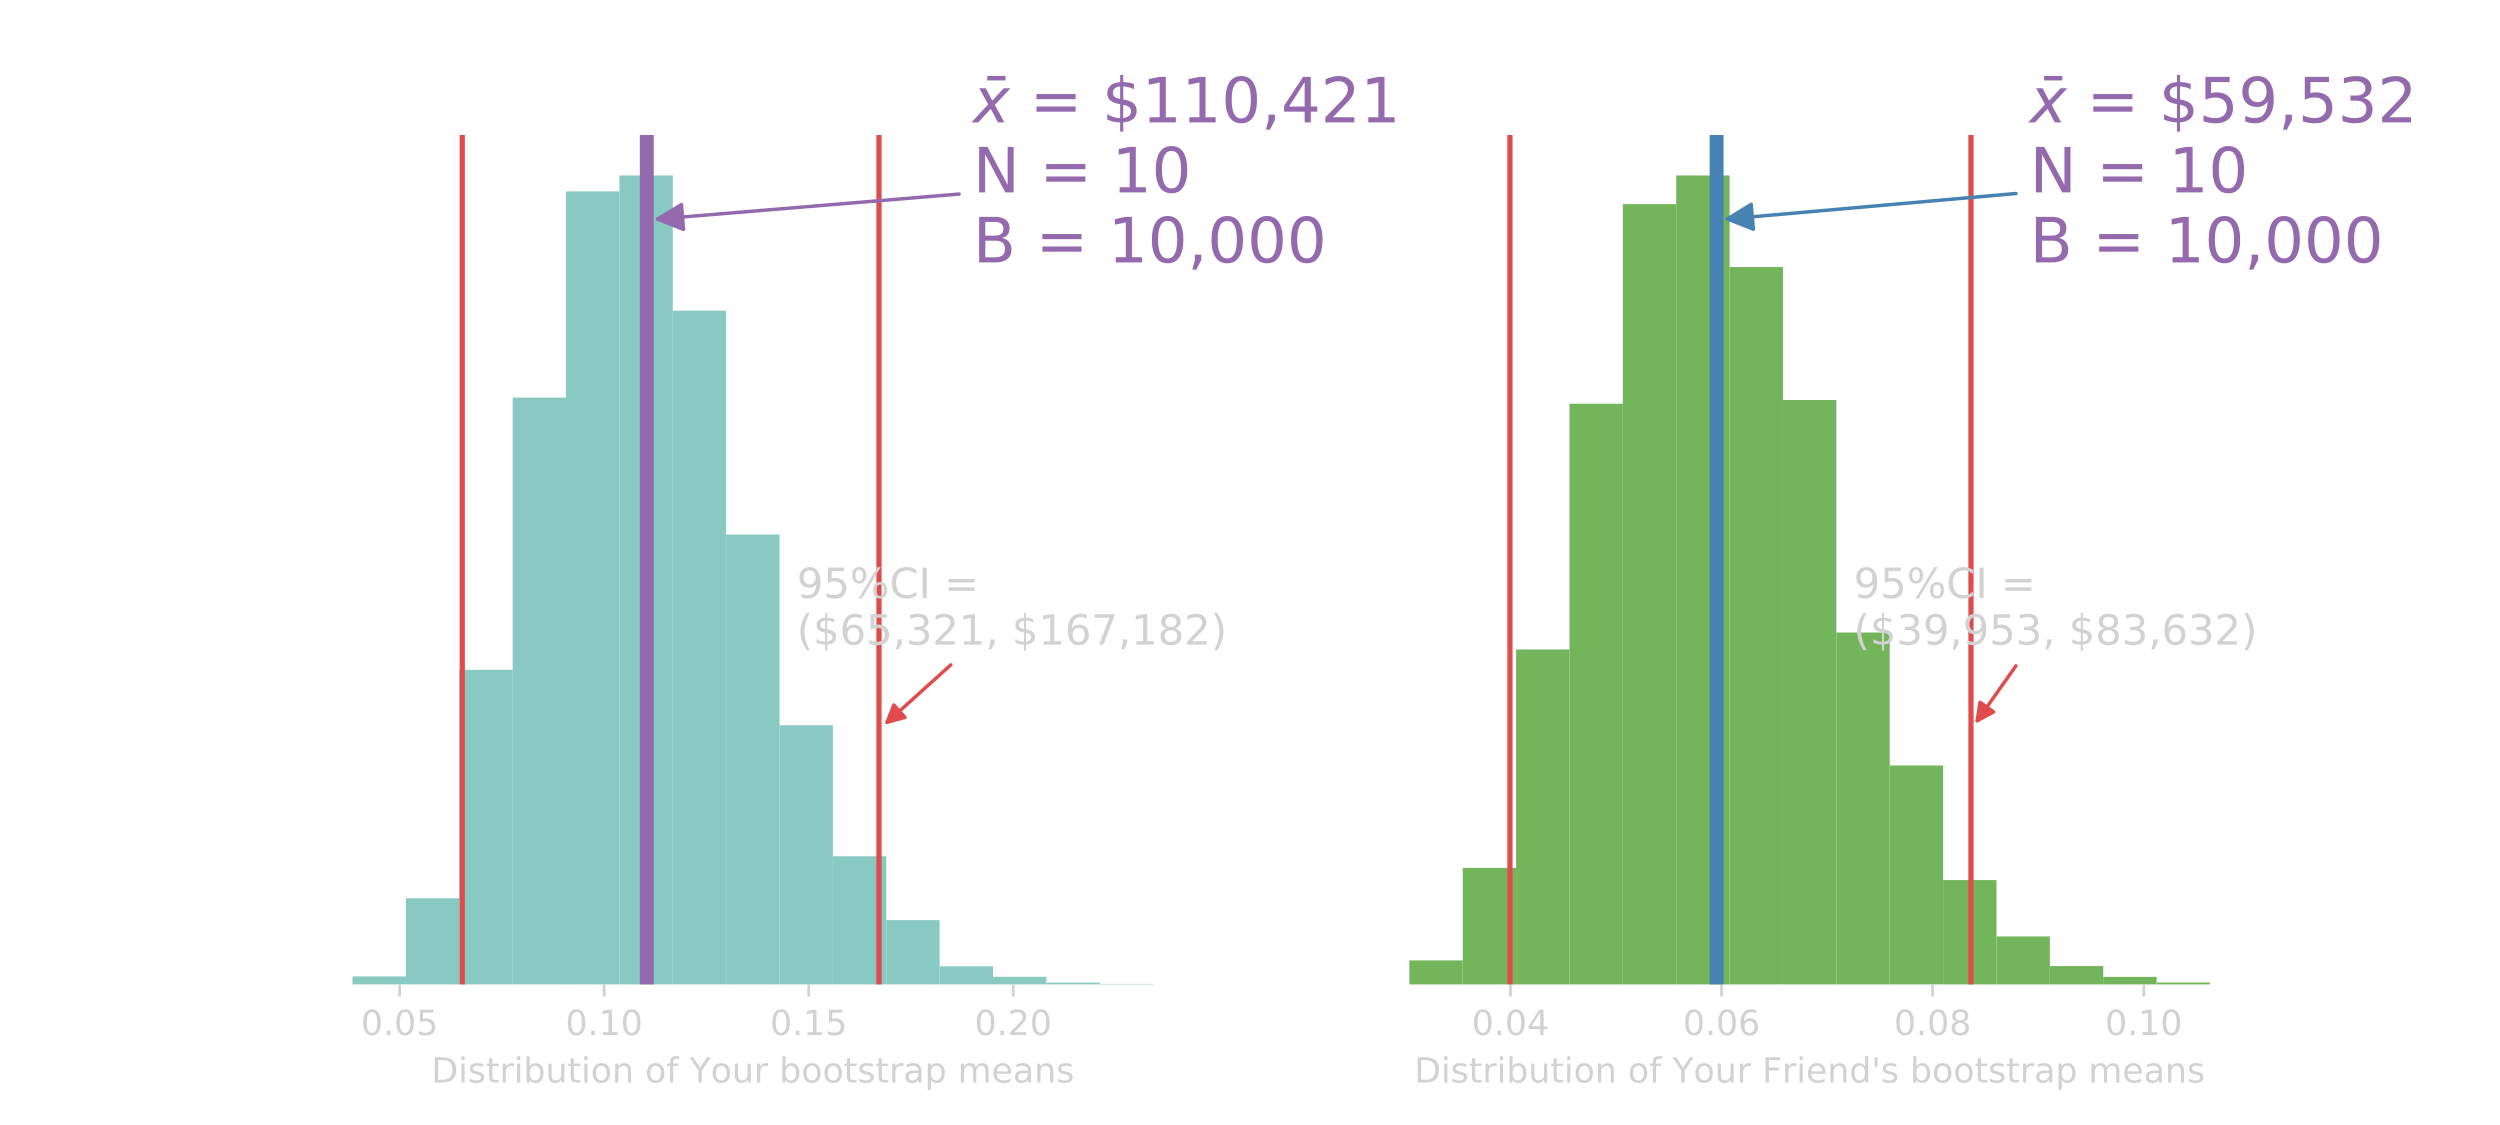 <?xml version="1.0" encoding="utf-8" standalone="no"?>
<!DOCTYPE svg PUBLIC "-//W3C//DTD SVG 1.1//EN"
  "http://www.w3.org/Graphics/SVG/1.1/DTD/svg11.dtd">
<!-- Created with matplotlib (http://matplotlib.org/) -->
<svg height="324pt" version="1.1" viewBox="0 0 720 324" width="720pt" xmlns="http://www.w3.org/2000/svg" xmlns:xlink="http://www.w3.org/1999/xlink">
 <defs>
  <style type="text/css">
*{stroke-linecap:butt;stroke-linejoin:round;}
  </style>
 </defs>
 <g id="figure_1">
  <g id="patch_1">
   <path d="M 0 324 
L 720 324 
L 720 0 
L 0 0 
z
" style="fill:none;"/>
  </g>
  <g id="axes_1">
   <g id="patch_2">
    <path d="M 90 283.5 
L 343.636 283.5 
L 343.636 38.88 
L 90 38.88 
z
" style="fill:none;opacity:0;"/>
   </g>
   <g id="patch_3">
    <path clip-path="url(#pedb0b6395a)" d="M 101.529 283.5 
L 116.901 283.5 
L 116.901 281.202 
L 101.529 281.202 
z
" style="fill:#88c9c1;"/>
   </g>
   <g id="patch_4">
    <path clip-path="url(#pedb0b6395a)" d="M 116.901 283.5 
L 132.273 283.5 
L 132.273 258.703 
L 116.901 258.703 
z
" style="fill:#88c9c1;"/>
   </g>
   <g id="patch_5">
    <path clip-path="url(#pedb0b6395a)" d="M 132.273 283.5 
L 147.645 283.5 
L 147.645 192.9 
L 132.273 192.9 
z
" style="fill:#88c9c1;"/>
   </g>
   <g id="patch_6">
    <path clip-path="url(#pedb0b6395a)" d="M 147.645 283.5 
L 163.017 283.5 
L 163.017 114.517 
L 147.645 114.517 
z
" style="fill:#88c9c1;"/>
   </g>
   <g id="patch_7">
    <path clip-path="url(#pedb0b6395a)" d="M 163.017 283.5 
L 178.388 283.5 
L 178.388 55.125 
L 163.017 55.125 
z
" style="fill:#88c9c1;"/>
   </g>
   <g id="patch_8">
    <path clip-path="url(#pedb0b6395a)" d="M 178.388 283.5 
L 193.76 283.5 
L 193.76 50.529 
L 178.388 50.529 
z
" style="fill:#88c9c1;"/>
   </g>
   <g id="patch_9">
    <path clip-path="url(#pedb0b6395a)" d="M 193.76 283.5 
L 209.132 283.5 
L 209.132 89.478 
L 193.76 89.478 
z
" style="fill:#88c9c1;"/>
   </g>
   <g id="patch_10">
    <path clip-path="url(#pedb0b6395a)" d="M 209.132 283.5 
L 224.504 283.5 
L 224.504 153.95 
L 209.132 153.95 
z
" style="fill:#88c9c1;"/>
   </g>
   <g id="patch_11">
    <path clip-path="url(#pedb0b6395a)" d="M 224.504 283.5 
L 239.876 283.5 
L 239.876 208.867 
L 224.504 208.867 
z
" style="fill:#88c9c1;"/>
   </g>
   <g id="patch_12">
    <path clip-path="url(#pedb0b6395a)" d="M 239.876 283.5 
L 255.248 283.5 
L 255.248 246.607 
L 239.876 246.607 
z
" style="fill:#88c9c1;"/>
   </g>
   <g id="patch_13">
    <path clip-path="url(#pedb0b6395a)" d="M 255.248 283.5 
L 270.62 283.5 
L 270.62 264.993 
L 255.248 264.993 
z
" style="fill:#88c9c1;"/>
   </g>
   <g id="patch_14">
    <path clip-path="url(#pedb0b6395a)" d="M 270.62 283.5 
L 285.992 283.5 
L 285.992 278.299 
L 270.62 278.299 
z
" style="fill:#88c9c1;"/>
   </g>
   <g id="patch_15">
    <path clip-path="url(#pedb0b6395a)" d="M 285.992 283.5 
L 301.364 283.5 
L 301.364 281.323 
L 285.992 281.323 
z
" style="fill:#88c9c1;"/>
   </g>
   <g id="patch_16">
    <path clip-path="url(#pedb0b6395a)" d="M 301.364 283.5 
L 316.736 283.5 
L 316.736 283.016 
L 301.364 283.016 
z
" style="fill:#88c9c1;"/>
   </g>
   <g id="patch_17">
    <path clip-path="url(#pedb0b6395a)" d="M 316.736 283.5 
L 332.107 283.5 
L 332.107 283.379 
L 316.736 283.379 
z
" style="fill:#88c9c1;"/>
   </g>
   <g id="matplotlib.axis_1">
    <g id="xtick_1">
     <g id="line2d_1">
      <defs>
       <path d="M 0 0 
L 0 3.5 
" id="m31501cb4db" style="stroke:#d2d2d2;stroke-width:0.8;"/>
      </defs>
      <g>
       <use style="fill:#d2d2d2;stroke:#d2d2d2;stroke-width:0.8;" x="115.083" xlink:href="#m31501cb4db" y="283.5"/>
      </g>
     </g>
     <g id="text_1">
      <!-- 0.05 -->
      <defs>
       <path d="M 31.781 66.406 
Q 24.172 66.406 20.328 58.906 
Q 16.5 51.422 16.5 36.375 
Q 16.5 21.391 20.328 13.891 
Q 24.172 6.391 31.781 6.391 
Q 39.453 6.391 43.281 13.891 
Q 47.125 21.391 47.125 36.375 
Q 47.125 51.422 43.281 58.906 
Q 39.453 66.406 31.781 66.406 
z
M 31.781 74.219 
Q 44.047 74.219 50.516 64.516 
Q 56.984 54.828 56.984 36.375 
Q 56.984 17.969 50.516 8.266 
Q 44.047 -1.422 31.781 -1.422 
Q 19.531 -1.422 13.062 8.266 
Q 6.594 17.969 6.594 36.375 
Q 6.594 54.828 13.062 64.516 
Q 19.531 74.219 31.781 74.219 
z
" id="DejaVuSans-30"/>
       <path d="M 10.688 12.406 
L 21 12.406 
L 21 0 
L 10.688 0 
z
" id="DejaVuSans-2e"/>
       <path d="M 10.797 72.906 
L 49.516 72.906 
L 49.516 64.594 
L 19.828 64.594 
L 19.828 46.734 
Q 21.969 47.469 24.109 47.828 
Q 26.266 48.188 28.422 48.188 
Q 40.625 48.188 47.75 41.5 
Q 54.891 34.812 54.891 23.391 
Q 54.891 11.625 47.562 5.094 
Q 40.234 -1.422 26.906 -1.422 
Q 22.312 -1.422 17.547 -0.641 
Q 12.797 0.141 7.719 1.703 
L 7.719 11.625 
Q 12.109 9.234 16.797 8.062 
Q 21.484 6.891 26.703 6.891 
Q 35.156 6.891 40.078 11.328 
Q 45.016 15.766 45.016 23.391 
Q 45.016 31 40.078 35.438 
Q 35.156 39.891 26.703 39.891 
Q 22.75 39.891 18.812 39.016 
Q 14.891 38.141 10.797 36.281 
z
" id="DejaVuSans-35"/>
      </defs>
      <g style="fill:#d2d2d2;" transform="translate(103.95 298.098)scale(0.1 -0.1)">
       <use xlink:href="#DejaVuSans-30"/>
       <use x="63.623" xlink:href="#DejaVuSans-2e"/>
       <use x="95.41" xlink:href="#DejaVuSans-30"/>
       <use x="159.033" xlink:href="#DejaVuSans-35"/>
      </g>
     </g>
    </g>
    <g id="xtick_2">
     <g id="line2d_2">
      <g>
       <use style="fill:#d2d2d2;stroke:#d2d2d2;stroke-width:0.8;" x="173.994" xlink:href="#m31501cb4db" y="283.5"/>
      </g>
     </g>
     <g id="text_2">
      <!-- 0.10 -->
      <defs>
       <path d="M 12.406 8.297 
L 28.516 8.297 
L 28.516 63.922 
L 10.984 60.406 
L 10.984 69.391 
L 28.422 72.906 
L 38.281 72.906 
L 38.281 8.297 
L 54.391 8.297 
L 54.391 0 
L 12.406 0 
z
" id="DejaVuSans-31"/>
      </defs>
      <g style="fill:#d2d2d2;" transform="translate(162.861 298.098)scale(0.1 -0.1)">
       <use xlink:href="#DejaVuSans-30"/>
       <use x="63.623" xlink:href="#DejaVuSans-2e"/>
       <use x="95.41" xlink:href="#DejaVuSans-31"/>
       <use x="159.033" xlink:href="#DejaVuSans-30"/>
      </g>
     </g>
    </g>
    <g id="xtick_3">
     <g id="line2d_3">
      <g>
       <use style="fill:#d2d2d2;stroke:#d2d2d2;stroke-width:0.8;" x="232.906" xlink:href="#m31501cb4db" y="283.5"/>
      </g>
     </g>
     <g id="text_3">
      <!-- 0.15 -->
      <g style="fill:#d2d2d2;" transform="translate(221.773 298.098)scale(0.1 -0.1)">
       <use xlink:href="#DejaVuSans-30"/>
       <use x="63.623" xlink:href="#DejaVuSans-2e"/>
       <use x="95.41" xlink:href="#DejaVuSans-31"/>
       <use x="159.033" xlink:href="#DejaVuSans-35"/>
      </g>
     </g>
    </g>
    <g id="xtick_4">
     <g id="line2d_4">
      <g>
       <use style="fill:#d2d2d2;stroke:#d2d2d2;stroke-width:0.8;" x="291.817" xlink:href="#m31501cb4db" y="283.5"/>
      </g>
     </g>
     <g id="text_4">
      <!-- 0.20 -->
      <defs>
       <path d="M 19.188 8.297 
L 53.609 8.297 
L 53.609 0 
L 7.328 0 
L 7.328 8.297 
Q 12.938 14.109 22.625 23.891 
Q 32.328 33.688 34.812 36.531 
Q 39.547 41.844 41.422 45.531 
Q 43.312 49.219 43.312 52.781 
Q 43.312 58.594 39.234 62.25 
Q 35.156 65.922 28.609 65.922 
Q 23.969 65.922 18.812 64.312 
Q 13.672 62.703 7.812 59.422 
L 7.812 69.391 
Q 13.766 71.781 18.938 73 
Q 24.125 74.219 28.422 74.219 
Q 39.75 74.219 46.484 68.547 
Q 53.219 62.891 53.219 53.422 
Q 53.219 48.922 51.531 44.891 
Q 49.859 40.875 45.406 35.406 
Q 44.188 33.984 37.641 27.219 
Q 31.109 20.453 19.188 8.297 
z
" id="DejaVuSans-32"/>
      </defs>
      <g style="fill:#d2d2d2;" transform="translate(280.684 298.098)scale(0.1 -0.1)">
       <use xlink:href="#DejaVuSans-30"/>
       <use x="63.623" xlink:href="#DejaVuSans-2e"/>
       <use x="95.41" xlink:href="#DejaVuSans-32"/>
       <use x="159.033" xlink:href="#DejaVuSans-30"/>
      </g>
     </g>
    </g>
    <g id="text_5">
     <!-- Distribution of Your bootstrap means -->
     <defs>
      <path d="M 19.672 64.797 
L 19.672 8.109 
L 31.594 8.109 
Q 46.688 8.109 53.688 14.938 
Q 60.688 21.781 60.688 36.531 
Q 60.688 51.172 53.688 57.984 
Q 46.688 64.797 31.594 64.797 
z
M 9.812 72.906 
L 30.078 72.906 
Q 51.266 72.906 61.172 64.094 
Q 71.094 55.281 71.094 36.531 
Q 71.094 17.672 61.125 8.828 
Q 51.172 0 30.078 0 
L 9.812 0 
z
" id="DejaVuSans-44"/>
      <path d="M 9.422 54.688 
L 18.406 54.688 
L 18.406 0 
L 9.422 0 
z
M 9.422 75.984 
L 18.406 75.984 
L 18.406 64.594 
L 9.422 64.594 
z
" id="DejaVuSans-69"/>
      <path d="M 44.281 53.078 
L 44.281 44.578 
Q 40.484 46.531 36.375 47.5 
Q 32.281 48.484 27.875 48.484 
Q 21.188 48.484 17.844 46.438 
Q 14.5 44.391 14.5 40.281 
Q 14.5 37.156 16.891 35.375 
Q 19.281 33.594 26.516 31.984 
L 29.594 31.297 
Q 39.156 29.25 43.188 25.516 
Q 47.219 21.781 47.219 15.094 
Q 47.219 7.469 41.188 3.016 
Q 35.156 -1.422 24.609 -1.422 
Q 20.219 -1.422 15.453 -0.562 
Q 10.688 0.297 5.422 2 
L 5.422 11.281 
Q 10.406 8.688 15.234 7.391 
Q 20.062 6.109 24.812 6.109 
Q 31.156 6.109 34.562 8.281 
Q 37.984 10.453 37.984 14.406 
Q 37.984 18.062 35.516 20.016 
Q 33.062 21.969 24.703 23.781 
L 21.578 24.516 
Q 13.234 26.266 9.516 29.906 
Q 5.812 33.547 5.812 39.891 
Q 5.812 47.609 11.281 51.797 
Q 16.75 56 26.812 56 
Q 31.781 56 36.172 55.266 
Q 40.578 54.547 44.281 53.078 
z
" id="DejaVuSans-73"/>
      <path d="M 18.312 70.219 
L 18.312 54.688 
L 36.812 54.688 
L 36.812 47.703 
L 18.312 47.703 
L 18.312 18.016 
Q 18.312 11.328 20.141 9.422 
Q 21.969 7.516 27.594 7.516 
L 36.812 7.516 
L 36.812 0 
L 27.594 0 
Q 17.188 0 13.234 3.875 
Q 9.281 7.766 9.281 18.016 
L 9.281 47.703 
L 2.688 47.703 
L 2.688 54.688 
L 9.281 54.688 
L 9.281 70.219 
z
" id="DejaVuSans-74"/>
      <path d="M 41.109 46.297 
Q 39.594 47.172 37.812 47.578 
Q 36.031 48 33.891 48 
Q 26.266 48 22.188 43.047 
Q 18.109 38.094 18.109 28.812 
L 18.109 0 
L 9.078 0 
L 9.078 54.688 
L 18.109 54.688 
L 18.109 46.188 
Q 20.953 51.172 25.484 53.578 
Q 30.031 56 36.531 56 
Q 37.453 56 38.578 55.875 
Q 39.703 55.766 41.062 55.516 
z
" id="DejaVuSans-72"/>
      <path d="M 48.688 27.297 
Q 48.688 37.203 44.609 42.844 
Q 40.531 48.484 33.406 48.484 
Q 26.266 48.484 22.188 42.844 
Q 18.109 37.203 18.109 27.297 
Q 18.109 17.391 22.188 11.75 
Q 26.266 6.109 33.406 6.109 
Q 40.531 6.109 44.609 11.75 
Q 48.688 17.391 48.688 27.297 
z
M 18.109 46.391 
Q 20.953 51.266 25.266 53.625 
Q 29.594 56 35.594 56 
Q 45.562 56 51.781 48.094 
Q 58.016 40.188 58.016 27.297 
Q 58.016 14.406 51.781 6.484 
Q 45.562 -1.422 35.594 -1.422 
Q 29.594 -1.422 25.266 0.953 
Q 20.953 3.328 18.109 8.203 
L 18.109 0 
L 9.078 0 
L 9.078 75.984 
L 18.109 75.984 
z
" id="DejaVuSans-62"/>
      <path d="M 8.5 21.578 
L 8.5 54.688 
L 17.484 54.688 
L 17.484 21.922 
Q 17.484 14.156 20.5 10.266 
Q 23.531 6.391 29.594 6.391 
Q 36.859 6.391 41.078 11.031 
Q 45.312 15.672 45.312 23.688 
L 45.312 54.688 
L 54.297 54.688 
L 54.297 0 
L 45.312 0 
L 45.312 8.406 
Q 42.047 3.422 37.719 1 
Q 33.406 -1.422 27.688 -1.422 
Q 18.266 -1.422 13.375 4.438 
Q 8.5 10.297 8.5 21.578 
z
M 31.109 56 
z
" id="DejaVuSans-75"/>
      <path d="M 30.609 48.391 
Q 23.391 48.391 19.188 42.75 
Q 14.984 37.109 14.984 27.297 
Q 14.984 17.484 19.156 11.844 
Q 23.344 6.203 30.609 6.203 
Q 37.797 6.203 41.984 11.859 
Q 46.188 17.531 46.188 27.297 
Q 46.188 37.016 41.984 42.703 
Q 37.797 48.391 30.609 48.391 
z
M 30.609 56 
Q 42.328 56 49.016 48.375 
Q 55.719 40.766 55.719 27.297 
Q 55.719 13.875 49.016 6.219 
Q 42.328 -1.422 30.609 -1.422 
Q 18.844 -1.422 12.172 6.219 
Q 5.516 13.875 5.516 27.297 
Q 5.516 40.766 12.172 48.375 
Q 18.844 56 30.609 56 
z
" id="DejaVuSans-6f"/>
      <path d="M 54.891 33.016 
L 54.891 0 
L 45.906 0 
L 45.906 32.719 
Q 45.906 40.484 42.875 44.328 
Q 39.844 48.188 33.797 48.188 
Q 26.516 48.188 22.312 43.547 
Q 18.109 38.922 18.109 30.906 
L 18.109 0 
L 9.078 0 
L 9.078 54.688 
L 18.109 54.688 
L 18.109 46.188 
Q 21.344 51.125 25.703 53.562 
Q 30.078 56 35.797 56 
Q 45.219 56 50.047 50.172 
Q 54.891 44.344 54.891 33.016 
z
" id="DejaVuSans-6e"/>
      <path id="DejaVuSans-20"/>
      <path d="M 37.109 75.984 
L 37.109 68.5 
L 28.516 68.5 
Q 23.688 68.5 21.797 66.547 
Q 19.922 64.594 19.922 59.516 
L 19.922 54.688 
L 34.719 54.688 
L 34.719 47.703 
L 19.922 47.703 
L 19.922 0 
L 10.891 0 
L 10.891 47.703 
L 2.297 47.703 
L 2.297 54.688 
L 10.891 54.688 
L 10.891 58.5 
Q 10.891 67.625 15.141 71.797 
Q 19.391 75.984 28.609 75.984 
z
" id="DejaVuSans-66"/>
      <path d="M -0.203 72.906 
L 10.406 72.906 
L 30.609 42.922 
L 50.688 72.906 
L 61.281 72.906 
L 35.5 34.719 
L 35.5 0 
L 25.594 0 
L 25.594 34.719 
z
" id="DejaVuSans-59"/>
      <path d="M 34.281 27.484 
Q 23.391 27.484 19.188 25 
Q 14.984 22.516 14.984 16.5 
Q 14.984 11.719 18.141 8.906 
Q 21.297 6.109 26.703 6.109 
Q 34.188 6.109 38.703 11.406 
Q 43.219 16.703 43.219 25.484 
L 43.219 27.484 
z
M 52.203 31.203 
L 52.203 0 
L 43.219 0 
L 43.219 8.297 
Q 40.141 3.328 35.547 0.953 
Q 30.953 -1.422 24.312 -1.422 
Q 15.922 -1.422 10.953 3.297 
Q 6 8.016 6 15.922 
Q 6 25.141 12.172 29.828 
Q 18.359 34.516 30.609 34.516 
L 43.219 34.516 
L 43.219 35.406 
Q 43.219 41.609 39.141 45 
Q 35.062 48.391 27.688 48.391 
Q 23 48.391 18.547 47.266 
Q 14.109 46.141 10.016 43.891 
L 10.016 52.203 
Q 14.938 54.109 19.578 55.047 
Q 24.219 56 28.609 56 
Q 40.484 56 46.344 49.844 
Q 52.203 43.703 52.203 31.203 
z
" id="DejaVuSans-61"/>
      <path d="M 18.109 8.203 
L 18.109 -20.797 
L 9.078 -20.797 
L 9.078 54.688 
L 18.109 54.688 
L 18.109 46.391 
Q 20.953 51.266 25.266 53.625 
Q 29.594 56 35.594 56 
Q 45.562 56 51.781 48.094 
Q 58.016 40.188 58.016 27.297 
Q 58.016 14.406 51.781 6.484 
Q 45.562 -1.422 35.594 -1.422 
Q 29.594 -1.422 25.266 0.953 
Q 20.953 3.328 18.109 8.203 
z
M 48.688 27.297 
Q 48.688 37.203 44.609 42.844 
Q 40.531 48.484 33.406 48.484 
Q 26.266 48.484 22.188 42.844 
Q 18.109 37.203 18.109 27.297 
Q 18.109 17.391 22.188 11.75 
Q 26.266 6.109 33.406 6.109 
Q 40.531 6.109 44.609 11.75 
Q 48.688 17.391 48.688 27.297 
z
" id="DejaVuSans-70"/>
      <path d="M 52 44.188 
Q 55.375 50.25 60.062 53.125 
Q 64.75 56 71.094 56 
Q 79.641 56 84.281 50.016 
Q 88.922 44.047 88.922 33.016 
L 88.922 0 
L 79.891 0 
L 79.891 32.719 
Q 79.891 40.578 77.094 44.375 
Q 74.312 48.188 68.609 48.188 
Q 61.625 48.188 57.562 43.547 
Q 53.516 38.922 53.516 30.906 
L 53.516 0 
L 44.484 0 
L 44.484 32.719 
Q 44.484 40.625 41.703 44.406 
Q 38.922 48.188 33.109 48.188 
Q 26.219 48.188 22.156 43.531 
Q 18.109 38.875 18.109 30.906 
L 18.109 0 
L 9.078 0 
L 9.078 54.688 
L 18.109 54.688 
L 18.109 46.188 
Q 21.188 51.219 25.484 53.609 
Q 29.781 56 35.688 56 
Q 41.656 56 45.828 52.969 
Q 50 49.953 52 44.188 
z
" id="DejaVuSans-6d"/>
      <path d="M 56.203 29.594 
L 56.203 25.203 
L 14.891 25.203 
Q 15.484 15.922 20.484 11.062 
Q 25.484 6.203 34.422 6.203 
Q 39.594 6.203 44.453 7.469 
Q 49.312 8.734 54.109 11.281 
L 54.109 2.781 
Q 49.266 0.734 44.188 -0.344 
Q 39.109 -1.422 33.891 -1.422 
Q 20.797 -1.422 13.156 6.188 
Q 5.516 13.812 5.516 26.812 
Q 5.516 40.234 12.766 48.109 
Q 20.016 56 32.328 56 
Q 43.359 56 49.781 48.891 
Q 56.203 41.797 56.203 29.594 
z
M 47.219 32.234 
Q 47.125 39.594 43.094 43.984 
Q 39.062 48.391 32.422 48.391 
Q 24.906 48.391 20.391 44.141 
Q 15.875 39.891 15.188 32.172 
z
" id="DejaVuSans-65"/>
     </defs>
     <g style="fill:#d2d2d2;" transform="translate(124.25 311.777)scale(0.1 -0.1)">
      <use xlink:href="#DejaVuSans-44"/>
      <use x="77.002" xlink:href="#DejaVuSans-69"/>
      <use x="104.785" xlink:href="#DejaVuSans-73"/>
      <use x="156.885" xlink:href="#DejaVuSans-74"/>
      <use x="196.094" xlink:href="#DejaVuSans-72"/>
      <use x="237.207" xlink:href="#DejaVuSans-69"/>
      <use x="264.99" xlink:href="#DejaVuSans-62"/>
      <use x="328.467" xlink:href="#DejaVuSans-75"/>
      <use x="391.846" xlink:href="#DejaVuSans-74"/>
      <use x="431.055" xlink:href="#DejaVuSans-69"/>
      <use x="458.838" xlink:href="#DejaVuSans-6f"/>
      <use x="520.02" xlink:href="#DejaVuSans-6e"/>
      <use x="583.398" xlink:href="#DejaVuSans-20"/>
      <use x="615.186" xlink:href="#DejaVuSans-6f"/>
      <use x="676.367" xlink:href="#DejaVuSans-66"/>
      <use x="711.572" xlink:href="#DejaVuSans-20"/>
      <use x="743.359" xlink:href="#DejaVuSans-59"/>
      <use x="804.24" xlink:href="#DejaVuSans-6f"/>
      <use x="865.422" xlink:href="#DejaVuSans-75"/>
      <use x="928.801" xlink:href="#DejaVuSans-72"/>
      <use x="969.914" xlink:href="#DejaVuSans-20"/>
      <use x="1001.701" xlink:href="#DejaVuSans-62"/>
      <use x="1065.178" xlink:href="#DejaVuSans-6f"/>
      <use x="1126.359" xlink:href="#DejaVuSans-6f"/>
      <use x="1187.541" xlink:href="#DejaVuSans-74"/>
      <use x="1226.75" xlink:href="#DejaVuSans-73"/>
      <use x="1278.85" xlink:href="#DejaVuSans-74"/>
      <use x="1318.059" xlink:href="#DejaVuSans-72"/>
      <use x="1359.172" xlink:href="#DejaVuSans-61"/>
      <use x="1420.451" xlink:href="#DejaVuSans-70"/>
      <use x="1483.928" xlink:href="#DejaVuSans-20"/>
      <use x="1515.715" xlink:href="#DejaVuSans-6d"/>
      <use x="1613.127" xlink:href="#DejaVuSans-65"/>
      <use x="1674.65" xlink:href="#DejaVuSans-61"/>
      <use x="1735.93" xlink:href="#DejaVuSans-6e"/>
      <use x="1799.309" xlink:href="#DejaVuSans-73"/>
     </g>
    </g>
   </g>
   <g id="matplotlib.axis_2"/>
   <g id="line2d_5">
    <path clip-path="url(#pedb0b6395a)" d="M 186.272 283.5 
L 186.272 38.88 
" style="fill:none;stroke:#9469ad;stroke-linecap:square;stroke-width:4;"/>
   </g>
   <g id="line2d_6">
    <path clip-path="url(#pedb0b6395a)" d="M 133.134 283.5 
L 133.134 38.88 
" style="fill:none;stroke:#e04b4b;stroke-linecap:square;stroke-width:1.5;"/>
   </g>
   <g id="line2d_7">
    <path clip-path="url(#pedb0b6395a)" d="M 253.15 283.5 
L 253.15 38.88 
" style="fill:none;stroke:#e04b4b;stroke-linecap:square;stroke-width:1.5;"/>
   </g>
   <g id="patch_18">
    <path d="M 276.23 55.885 
Q 232.249 59.531 189.382 63.084 
" style="fill:none;stroke:#9469ad;stroke-linecap:round;"/>
    <path d="M 196.855 66.077 
L 189.382 63.084 
L 196.26 58.902 
L 196.855 66.077 
z
" style="fill:#9469ad;stroke:#9469ad;stroke-linecap:round;"/>
   </g>
   <g id="text_6">
    <!-- $\bar{x}$ = \$110,421 -->
    <defs>
     <path d="M -39.344 74.516 
L -10.156 74.516 
L -10.156 67.281 
L -39.344 67.281 
z
" id="DejaVuSans-304"/>
     <path d="M 60.016 54.688 
L 34.906 27.875 
L 50.297 0 
L 39.984 0 
L 28.422 21.688 
L 8.297 0 
L -2.594 0 
L 24.312 28.812 
L 10.016 54.688 
L 20.312 54.688 
L 30.812 34.906 
L 49.125 54.688 
z
" id="DejaVuSans-Oblique-78"/>
     <path d="M 10.594 45.406 
L 73.188 45.406 
L 73.188 37.203 
L 10.594 37.203 
z
M 10.594 25.484 
L 73.188 25.484 
L 73.188 17.188 
L 10.594 17.188 
z
" id="DejaVuSans-3d"/>
     <path d="M 33.797 -14.703 
L 28.906 -14.703 
L 28.859 0 
Q 23.734 0.094 18.609 1.188 
Q 13.484 2.297 8.297 4.5 
L 8.297 13.281 
Q 13.281 10.156 18.375 8.562 
Q 23.484 6.984 28.906 6.938 
L 28.906 29.203 
Q 18.109 30.953 13.203 35.156 
Q 8.297 39.359 8.297 46.688 
Q 8.297 54.641 13.625 59.219 
Q 18.953 63.812 28.906 64.5 
L 28.906 75.984 
L 33.797 75.984 
L 33.797 64.656 
Q 38.328 64.453 42.578 63.688 
Q 46.828 62.938 50.875 61.625 
L 50.875 53.078 
Q 46.828 55.125 42.547 56.25 
Q 38.281 57.375 33.797 57.562 
L 33.797 36.719 
Q 44.875 35.016 50.094 30.609 
Q 55.328 26.219 55.328 18.609 
Q 55.328 10.359 49.781 5.594 
Q 44.234 0.828 33.797 0.094 
z
M 28.906 37.594 
L 28.906 57.625 
Q 23.25 56.984 20.266 54.391 
Q 17.281 51.812 17.281 47.516 
Q 17.281 43.312 20.031 40.969 
Q 22.797 38.625 28.906 37.594 
z
M 33.797 28.219 
L 33.797 7.078 
Q 39.984 7.906 43.141 10.594 
Q 46.297 13.281 46.297 17.672 
Q 46.297 21.969 43.281 24.5 
Q 40.281 27.047 33.797 28.219 
z
" id="DejaVuSans-24"/>
     <path d="M 11.719 12.406 
L 22.016 12.406 
L 22.016 4 
L 14.016 -11.625 
L 7.719 -11.625 
L 11.719 4 
z
" id="DejaVuSans-2c"/>
     <path d="M 37.797 64.312 
L 12.891 25.391 
L 37.797 25.391 
z
M 35.203 72.906 
L 47.609 72.906 
L 47.609 25.391 
L 58.016 25.391 
L 58.016 17.188 
L 47.609 17.188 
L 47.609 0 
L 37.797 0 
L 37.797 17.188 
L 4.891 17.188 
L 4.891 26.703 
z
" id="DejaVuSans-34"/>
    </defs>
    <g style="fill:#9469ad;" transform="translate(280.227 35.261)scale(0.18 -0.18)">
     <use transform="translate(62.139 -0.078)" xlink:href="#DejaVuSans-304"/>
     <use transform="translate(0 0.016)" xlink:href="#DejaVuSans-Oblique-78"/>
     <use transform="translate(59.18 0.016)" xlink:href="#DejaVuSans-20"/>
     <use transform="translate(90.967 0.016)" xlink:href="#DejaVuSans-3d"/>
     <use transform="translate(174.756 0.016)" xlink:href="#DejaVuSans-20"/>
     <use transform="translate(206.543 0.016)" xlink:href="#DejaVuSans-24"/>
     <use transform="translate(270.166 0.016)" xlink:href="#DejaVuSans-31"/>
     <use transform="translate(333.789 0.016)" xlink:href="#DejaVuSans-31"/>
     <use transform="translate(397.412 0.016)" xlink:href="#DejaVuSans-30"/>
     <use transform="translate(461.035 0.016)" xlink:href="#DejaVuSans-2c"/>
     <use transform="translate(492.822 0.016)" xlink:href="#DejaVuSans-34"/>
     <use transform="translate(556.445 0.016)" xlink:href="#DejaVuSans-32"/>
     <use transform="translate(620.068 0.016)" xlink:href="#DejaVuSans-31"/>
    </g>
    <!-- N = 10 -->
    <defs>
     <path d="M 9.812 72.906 
L 23.094 72.906 
L 55.422 11.922 
L 55.422 72.906 
L 64.984 72.906 
L 64.984 0 
L 51.703 0 
L 19.391 60.984 
L 19.391 0 
L 9.812 0 
z
" id="DejaVuSans-4e"/>
    </defs>
    <g style="fill:#9469ad;" transform="translate(280.227 55.417)scale(0.18 -0.18)">
     <use xlink:href="#DejaVuSans-4e"/>
     <use x="74.805" xlink:href="#DejaVuSans-20"/>
     <use x="106.592" xlink:href="#DejaVuSans-3d"/>
     <use x="190.381" xlink:href="#DejaVuSans-20"/>
     <use x="222.168" xlink:href="#DejaVuSans-31"/>
     <use x="285.791" xlink:href="#DejaVuSans-30"/>
    </g>
    <!-- B = 10,000 -->
    <defs>
     <path d="M 19.672 34.812 
L 19.672 8.109 
L 35.5 8.109 
Q 43.453 8.109 47.281 11.406 
Q 51.125 14.703 51.125 21.484 
Q 51.125 28.328 47.281 31.562 
Q 43.453 34.812 35.5 34.812 
z
M 19.672 64.797 
L 19.672 42.828 
L 34.281 42.828 
Q 41.5 42.828 45.031 45.531 
Q 48.578 48.25 48.578 53.812 
Q 48.578 59.328 45.031 62.062 
Q 41.5 64.797 34.281 64.797 
z
M 9.812 72.906 
L 35.016 72.906 
Q 46.297 72.906 52.391 68.219 
Q 58.5 63.531 58.5 54.891 
Q 58.5 48.188 55.375 44.234 
Q 52.25 40.281 46.188 39.312 
Q 53.469 37.75 57.5 32.781 
Q 61.531 27.828 61.531 20.406 
Q 61.531 10.641 54.891 5.312 
Q 48.25 0 35.984 0 
L 9.812 0 
z
" id="DejaVuSans-42"/>
    </defs>
    <g style="fill:#9469ad;" transform="translate(280.227 75.573)scale(0.18 -0.18)">
     <use xlink:href="#DejaVuSans-42"/>
     <use x="68.604" xlink:href="#DejaVuSans-20"/>
     <use x="100.391" xlink:href="#DejaVuSans-3d"/>
     <use x="184.18" xlink:href="#DejaVuSans-20"/>
     <use x="215.967" xlink:href="#DejaVuSans-31"/>
     <use x="279.59" xlink:href="#DejaVuSans-30"/>
     <use x="343.213" xlink:href="#DejaVuSans-2c"/>
     <use x="375" xlink:href="#DejaVuSans-30"/>
     <use x="438.623" xlink:href="#DejaVuSans-30"/>
     <use x="502.246" xlink:href="#DejaVuSans-30"/>
    </g>
   </g>
   <g id="patch_19">
    <path d="M 273.83 191.484 
Q 264.233 200.129 255.468 208.026 
" style="fill:none;stroke:#e04b4b;stroke-linecap:round;"/>
    <path d="M 260.64 206.597 
L 255.468 208.026 
L 257.428 203.03 
L 260.64 206.597 
z
" style="fill:#e04b4b;stroke:#e04b4b;stroke-linecap:round;"/>
   </g>
   <g id="text_7">
    <!-- 95%CI = -->
    <defs>
     <path d="M 10.984 1.516 
L 10.984 10.5 
Q 14.703 8.734 18.5 7.812 
Q 22.312 6.891 25.984 6.891 
Q 35.75 6.891 40.891 13.453 
Q 46.047 20.016 46.781 33.406 
Q 43.953 29.203 39.594 26.953 
Q 35.25 24.703 29.984 24.703 
Q 19.047 24.703 12.672 31.312 
Q 6.297 37.938 6.297 49.422 
Q 6.297 60.641 12.938 67.422 
Q 19.578 74.219 30.609 74.219 
Q 43.266 74.219 49.922 64.516 
Q 56.594 54.828 56.594 36.375 
Q 56.594 19.141 48.406 8.859 
Q 40.234 -1.422 26.422 -1.422 
Q 22.703 -1.422 18.891 -0.688 
Q 15.094 0.047 10.984 1.516 
z
M 30.609 32.422 
Q 37.25 32.422 41.125 36.953 
Q 45.016 41.5 45.016 49.422 
Q 45.016 57.281 41.125 61.844 
Q 37.25 66.406 30.609 66.406 
Q 23.969 66.406 20.094 61.844 
Q 16.219 57.281 16.219 49.422 
Q 16.219 41.5 20.094 36.953 
Q 23.969 32.422 30.609 32.422 
z
" id="DejaVuSans-39"/>
     <path d="M 72.703 32.078 
Q 68.453 32.078 66.031 28.469 
Q 63.625 24.859 63.625 18.406 
Q 63.625 12.062 66.031 8.422 
Q 68.453 4.781 72.703 4.781 
Q 76.859 4.781 79.266 8.422 
Q 81.688 12.062 81.688 18.406 
Q 81.688 24.812 79.266 28.438 
Q 76.859 32.078 72.703 32.078 
z
M 72.703 38.281 
Q 80.422 38.281 84.953 32.906 
Q 89.5 27.547 89.5 18.406 
Q 89.5 9.281 84.938 3.922 
Q 80.375 -1.422 72.703 -1.422 
Q 64.891 -1.422 60.344 3.922 
Q 55.812 9.281 55.812 18.406 
Q 55.812 27.594 60.375 32.938 
Q 64.938 38.281 72.703 38.281 
z
M 22.312 68.016 
Q 18.109 68.016 15.688 64.375 
Q 13.281 60.75 13.281 54.391 
Q 13.281 47.953 15.672 44.328 
Q 18.062 40.719 22.312 40.719 
Q 26.562 40.719 28.969 44.328 
Q 31.391 47.953 31.391 54.391 
Q 31.391 60.688 28.953 64.344 
Q 26.516 68.016 22.312 68.016 
z
M 66.406 74.219 
L 74.219 74.219 
L 28.609 -1.422 
L 20.797 -1.422 
z
M 22.312 74.219 
Q 30.031 74.219 34.609 68.875 
Q 39.203 63.531 39.203 54.391 
Q 39.203 45.172 34.641 39.844 
Q 30.078 34.516 22.312 34.516 
Q 14.547 34.516 10.031 39.859 
Q 5.516 45.219 5.516 54.391 
Q 5.516 63.484 10.047 68.844 
Q 14.594 74.219 22.312 74.219 
z
" id="DejaVuSans-25"/>
     <path d="M 64.406 67.281 
L 64.406 56.891 
Q 59.422 61.531 53.781 63.812 
Q 48.141 66.109 41.797 66.109 
Q 29.297 66.109 22.656 58.469 
Q 16.016 50.828 16.016 36.375 
Q 16.016 21.969 22.656 14.328 
Q 29.297 6.688 41.797 6.688 
Q 48.141 6.688 53.781 8.984 
Q 59.422 11.281 64.406 15.922 
L 64.406 5.609 
Q 59.234 2.094 53.438 0.328 
Q 47.656 -1.422 41.219 -1.422 
Q 24.656 -1.422 15.125 8.703 
Q 5.609 18.844 5.609 36.375 
Q 5.609 53.953 15.125 64.078 
Q 24.656 74.219 41.219 74.219 
Q 47.75 74.219 53.531 72.484 
Q 59.328 70.75 64.406 67.281 
z
" id="DejaVuSans-43"/>
     <path d="M 9.812 72.906 
L 19.672 72.906 
L 19.672 0 
L 9.812 0 
z
" id="DejaVuSans-49"/>
    </defs>
    <g style="fill:#d2d2d2;" transform="translate(229.5 172.215)scale(0.12 -0.12)">
     <use xlink:href="#DejaVuSans-39"/>
     <use x="63.623" xlink:href="#DejaVuSans-35"/>
     <use x="127.246" xlink:href="#DejaVuSans-25"/>
     <use x="222.266" xlink:href="#DejaVuSans-43"/>
     <use x="292.09" xlink:href="#DejaVuSans-49"/>
     <use x="321.582" xlink:href="#DejaVuSans-20"/>
     <use x="353.369" xlink:href="#DejaVuSans-3d"/>
    </g>
    <!-- ($65,321, $167,182) -->
    <defs>
     <path d="M 31 75.875 
Q 24.469 64.656 21.281 53.656 
Q 18.109 42.672 18.109 31.391 
Q 18.109 20.125 21.312 9.062 
Q 24.516 -2 31 -13.188 
L 23.188 -13.188 
Q 15.875 -1.703 12.234 9.375 
Q 8.594 20.453 8.594 31.391 
Q 8.594 42.281 12.203 53.312 
Q 15.828 64.359 23.188 75.875 
z
" id="DejaVuSans-28"/>
     <path d="M 33.016 40.375 
Q 26.375 40.375 22.484 35.828 
Q 18.609 31.297 18.609 23.391 
Q 18.609 15.531 22.484 10.953 
Q 26.375 6.391 33.016 6.391 
Q 39.656 6.391 43.531 10.953 
Q 47.406 15.531 47.406 23.391 
Q 47.406 31.297 43.531 35.828 
Q 39.656 40.375 33.016 40.375 
z
M 52.594 71.297 
L 52.594 62.312 
Q 48.875 64.062 45.094 64.984 
Q 41.312 65.922 37.594 65.922 
Q 27.828 65.922 22.672 59.328 
Q 17.531 52.734 16.797 39.406 
Q 19.672 43.656 24.016 45.922 
Q 28.375 48.188 33.594 48.188 
Q 44.578 48.188 50.953 41.516 
Q 57.328 34.859 57.328 23.391 
Q 57.328 12.156 50.688 5.359 
Q 44.047 -1.422 33.016 -1.422 
Q 20.359 -1.422 13.672 8.266 
Q 6.984 17.969 6.984 36.375 
Q 6.984 53.656 15.188 63.938 
Q 23.391 74.219 37.203 74.219 
Q 40.922 74.219 44.703 73.484 
Q 48.484 72.75 52.594 71.297 
z
" id="DejaVuSans-36"/>
     <path d="M 40.578 39.312 
Q 47.656 37.797 51.625 33 
Q 55.609 28.219 55.609 21.188 
Q 55.609 10.406 48.188 4.484 
Q 40.766 -1.422 27.094 -1.422 
Q 22.516 -1.422 17.656 -0.516 
Q 12.797 0.391 7.625 2.203 
L 7.625 11.719 
Q 11.719 9.328 16.594 8.109 
Q 21.484 6.891 26.812 6.891 
Q 36.078 6.891 40.938 10.547 
Q 45.797 14.203 45.797 21.188 
Q 45.797 27.641 41.281 31.266 
Q 36.766 34.906 28.719 34.906 
L 20.219 34.906 
L 20.219 43.016 
L 29.109 43.016 
Q 36.375 43.016 40.234 45.922 
Q 44.094 48.828 44.094 54.297 
Q 44.094 59.906 40.109 62.906 
Q 36.141 65.922 28.719 65.922 
Q 24.656 65.922 20.016 65.031 
Q 15.375 64.156 9.812 62.312 
L 9.812 71.094 
Q 15.438 72.656 20.344 73.438 
Q 25.25 74.219 29.594 74.219 
Q 40.828 74.219 47.359 69.109 
Q 53.906 64.016 53.906 55.328 
Q 53.906 49.266 50.438 45.094 
Q 46.969 40.922 40.578 39.312 
z
" id="DejaVuSans-33"/>
     <path d="M 8.203 72.906 
L 55.078 72.906 
L 55.078 68.703 
L 28.609 0 
L 18.312 0 
L 43.219 64.594 
L 8.203 64.594 
z
" id="DejaVuSans-37"/>
     <path d="M 31.781 34.625 
Q 24.75 34.625 20.719 30.859 
Q 16.703 27.094 16.703 20.516 
Q 16.703 13.922 20.719 10.156 
Q 24.75 6.391 31.781 6.391 
Q 38.812 6.391 42.859 10.172 
Q 46.922 13.969 46.922 20.516 
Q 46.922 27.094 42.891 30.859 
Q 38.875 34.625 31.781 34.625 
z
M 21.922 38.812 
Q 15.578 40.375 12.031 44.719 
Q 8.5 49.078 8.5 55.328 
Q 8.5 64.062 14.719 69.141 
Q 20.953 74.219 31.781 74.219 
Q 42.672 74.219 48.875 69.141 
Q 55.078 64.062 55.078 55.328 
Q 55.078 49.078 51.531 44.719 
Q 48 40.375 41.703 38.812 
Q 48.828 37.156 52.797 32.312 
Q 56.781 27.484 56.781 20.516 
Q 56.781 9.906 50.312 4.234 
Q 43.844 -1.422 31.781 -1.422 
Q 19.734 -1.422 13.25 4.234 
Q 6.781 9.906 6.781 20.516 
Q 6.781 27.484 10.781 32.312 
Q 14.797 37.156 21.922 38.812 
z
M 18.312 54.391 
Q 18.312 48.734 21.844 45.562 
Q 25.391 42.391 31.781 42.391 
Q 38.141 42.391 41.719 45.562 
Q 45.312 48.734 45.312 54.391 
Q 45.312 60.062 41.719 63.234 
Q 38.141 66.406 31.781 66.406 
Q 25.391 66.406 21.844 63.234 
Q 18.312 60.062 18.312 54.391 
z
" id="DejaVuSans-38"/>
     <path d="M 8.016 75.875 
L 15.828 75.875 
Q 23.141 64.359 26.781 53.312 
Q 30.422 42.281 30.422 31.391 
Q 30.422 20.453 26.781 9.375 
Q 23.141 -1.703 15.828 -13.188 
L 8.016 -13.188 
Q 14.5 -2 17.703 9.062 
Q 20.906 20.125 20.906 31.391 
Q 20.906 42.672 17.703 53.656 
Q 14.5 64.656 8.016 75.875 
z
" id="DejaVuSans-29"/>
    </defs>
    <g style="fill:#d2d2d2;" transform="translate(229.5 185.652)scale(0.12 -0.12)">
     <use xlink:href="#DejaVuSans-28"/>
     <use x="39.014" xlink:href="#DejaVuSans-24"/>
     <use x="102.637" xlink:href="#DejaVuSans-36"/>
     <use x="166.26" xlink:href="#DejaVuSans-35"/>
     <use x="229.883" xlink:href="#DejaVuSans-2c"/>
     <use x="261.67" xlink:href="#DejaVuSans-33"/>
     <use x="325.293" xlink:href="#DejaVuSans-32"/>
     <use x="388.916" xlink:href="#DejaVuSans-31"/>
     <use x="452.539" xlink:href="#DejaVuSans-2c"/>
     <use x="484.326" xlink:href="#DejaVuSans-20"/>
     <use x="516.113" xlink:href="#DejaVuSans-24"/>
     <use x="579.736" xlink:href="#DejaVuSans-31"/>
     <use x="643.359" xlink:href="#DejaVuSans-36"/>
     <use x="706.982" xlink:href="#DejaVuSans-37"/>
     <use x="770.605" xlink:href="#DejaVuSans-2c"/>
     <use x="802.393" xlink:href="#DejaVuSans-31"/>
     <use x="866.016" xlink:href="#DejaVuSans-38"/>
     <use x="929.639" xlink:href="#DejaVuSans-32"/>
     <use x="993.262" xlink:href="#DejaVuSans-29"/>
    </g>
   </g>
  </g>
  <g id="axes_2">
   <g id="patch_20">
    <path d="M 394.364 283.5 
L 648 283.5 
L 648 38.88 
L 394.364 38.88 
z
" style="fill:none;opacity:0;"/>
   </g>
   <g id="patch_21">
    <path clip-path="url(#pb338dd7efa)" d="M 405.893 283.5 
L 421.264 283.5 
L 421.264 276.6 
L 405.893 276.6 
z
" style="fill:#73b55b;"/>
   </g>
   <g id="patch_22">
    <path clip-path="url(#pb338dd7efa)" d="M 421.264 283.5 
L 436.636 283.5 
L 436.636 249.948 
L 421.264 249.948 
z
" style="fill:#73b55b;"/>
   </g>
   <g id="patch_23">
    <path clip-path="url(#pb338dd7efa)" d="M 436.636 283.5 
L 452.008 283.5 
L 452.008 187.037 
L 436.636 187.037 
z
" style="fill:#73b55b;"/>
   </g>
   <g id="patch_24">
    <path clip-path="url(#pb338dd7efa)" d="M 452.008 283.5 
L 467.38 283.5 
L 467.38 116.28 
L 452.008 116.28 
z
" style="fill:#73b55b;"/>
   </g>
   <g id="patch_25">
    <path clip-path="url(#pb338dd7efa)" d="M 467.38 283.5 
L 482.752 283.5 
L 482.752 58.781 
L 467.38 58.781 
z
" style="fill:#73b55b;"/>
   </g>
   <g id="patch_26">
    <path clip-path="url(#pb338dd7efa)" d="M 482.752 283.5 
L 498.124 283.5 
L 498.124 50.529 
L 482.752 50.529 
z
" style="fill:#73b55b;"/>
   </g>
   <g id="patch_27">
    <path clip-path="url(#pb338dd7efa)" d="M 498.124 283.5 
L 513.496 283.5 
L 513.496 76.91 
L 498.124 76.91 
z
" style="fill:#73b55b;"/>
   </g>
   <g id="patch_28">
    <path clip-path="url(#pb338dd7efa)" d="M 513.496 283.5 
L 528.868 283.5 
L 528.868 115.198 
L 513.496 115.198 
z
" style="fill:#73b55b;"/>
   </g>
   <g id="patch_29">
    <path clip-path="url(#pb338dd7efa)" d="M 528.868 283.5 
L 544.24 283.5 
L 544.24 182.167 
L 528.868 182.167 
z
" style="fill:#73b55b;"/>
   </g>
   <g id="patch_30">
    <path clip-path="url(#pb338dd7efa)" d="M 544.24 283.5 
L 559.612 283.5 
L 559.612 220.454 
L 544.24 220.454 
z
" style="fill:#73b55b;"/>
   </g>
   <g id="patch_31">
    <path clip-path="url(#pb338dd7efa)" d="M 559.612 283.5 
L 574.983 283.5 
L 574.983 253.465 
L 559.612 253.465 
z
" style="fill:#73b55b;"/>
   </g>
   <g id="patch_32">
    <path clip-path="url(#pb338dd7efa)" d="M 574.983 283.5 
L 590.355 283.5 
L 590.355 269.7 
L 574.983 269.7 
z
" style="fill:#73b55b;"/>
   </g>
   <g id="patch_33">
    <path clip-path="url(#pb338dd7efa)" d="M 590.355 283.5 
L 605.727 283.5 
L 605.727 278.224 
L 590.355 278.224 
z
" style="fill:#73b55b;"/>
   </g>
   <g id="patch_34">
    <path clip-path="url(#pb338dd7efa)" d="M 605.727 283.5 
L 621.099 283.5 
L 621.099 281.335 
L 605.727 281.335 
z
" style="fill:#73b55b;"/>
   </g>
   <g id="patch_35">
    <path clip-path="url(#pb338dd7efa)" d="M 621.099 283.5 
L 636.471 283.5 
L 636.471 282.959 
L 621.099 282.959 
z
" style="fill:#73b55b;"/>
   </g>
   <g id="matplotlib.axis_3">
    <g id="xtick_5">
     <g id="line2d_8">
      <g>
       <use style="fill:#d2d2d2;stroke:#d2d2d2;stroke-width:0.8;" x="435.012" xlink:href="#m31501cb4db" y="283.5"/>
      </g>
     </g>
     <g id="text_8">
      <!-- 0.04 -->
      <g style="fill:#d2d2d2;" transform="translate(423.879 298.098)scale(0.1 -0.1)">
       <use xlink:href="#DejaVuSans-30"/>
       <use x="63.623" xlink:href="#DejaVuSans-2e"/>
       <use x="95.41" xlink:href="#DejaVuSans-30"/>
       <use x="159.033" xlink:href="#DejaVuSans-34"/>
      </g>
     </g>
    </g>
    <g id="xtick_6">
     <g id="line2d_9">
      <g>
       <use style="fill:#d2d2d2;stroke:#d2d2d2;stroke-width:0.8;" x="495.807" xlink:href="#m31501cb4db" y="283.5"/>
      </g>
     </g>
     <g id="text_9">
      <!-- 0.06 -->
      <g style="fill:#d2d2d2;" transform="translate(484.675 298.098)scale(0.1 -0.1)">
       <use xlink:href="#DejaVuSans-30"/>
       <use x="63.623" xlink:href="#DejaVuSans-2e"/>
       <use x="95.41" xlink:href="#DejaVuSans-30"/>
       <use x="159.033" xlink:href="#DejaVuSans-36"/>
      </g>
     </g>
    </g>
    <g id="xtick_7">
     <g id="line2d_10">
      <g>
       <use style="fill:#d2d2d2;stroke:#d2d2d2;stroke-width:0.8;" x="556.603" xlink:href="#m31501cb4db" y="283.5"/>
      </g>
     </g>
     <g id="text_10">
      <!-- 0.08 -->
      <g style="fill:#d2d2d2;" transform="translate(545.47 298.098)scale(0.1 -0.1)">
       <use xlink:href="#DejaVuSans-30"/>
       <use x="63.623" xlink:href="#DejaVuSans-2e"/>
       <use x="95.41" xlink:href="#DejaVuSans-30"/>
       <use x="159.033" xlink:href="#DejaVuSans-38"/>
      </g>
     </g>
    </g>
    <g id="xtick_8">
     <g id="line2d_11">
      <g>
       <use style="fill:#d2d2d2;stroke:#d2d2d2;stroke-width:0.8;" x="617.399" xlink:href="#m31501cb4db" y="283.5"/>
      </g>
     </g>
     <g id="text_11">
      <!-- 0.10 -->
      <g style="fill:#d2d2d2;" transform="translate(606.266 298.098)scale(0.1 -0.1)">
       <use xlink:href="#DejaVuSans-30"/>
       <use x="63.623" xlink:href="#DejaVuSans-2e"/>
       <use x="95.41" xlink:href="#DejaVuSans-31"/>
       <use x="159.033" xlink:href="#DejaVuSans-30"/>
      </g>
     </g>
    </g>
    <g id="text_12">
     <!-- Distribution of Your Friend's bootstrap means -->
     <defs>
      <path d="M 9.812 72.906 
L 51.703 72.906 
L 51.703 64.594 
L 19.672 64.594 
L 19.672 43.109 
L 48.578 43.109 
L 48.578 34.812 
L 19.672 34.812 
L 19.672 0 
L 9.812 0 
z
" id="DejaVuSans-46"/>
      <path d="M 45.406 46.391 
L 45.406 75.984 
L 54.391 75.984 
L 54.391 0 
L 45.406 0 
L 45.406 8.203 
Q 42.578 3.328 38.25 0.953 
Q 33.938 -1.422 27.875 -1.422 
Q 17.969 -1.422 11.734 6.484 
Q 5.516 14.406 5.516 27.297 
Q 5.516 40.188 11.734 48.094 
Q 17.969 56 27.875 56 
Q 33.938 56 38.25 53.625 
Q 42.578 51.266 45.406 46.391 
z
M 14.797 27.297 
Q 14.797 17.391 18.875 11.75 
Q 22.953 6.109 30.078 6.109 
Q 37.203 6.109 41.297 11.75 
Q 45.406 17.391 45.406 27.297 
Q 45.406 37.203 41.297 42.844 
Q 37.203 48.484 30.078 48.484 
Q 22.953 48.484 18.875 42.844 
Q 14.797 37.203 14.797 27.297 
z
" id="DejaVuSans-64"/>
      <path d="M 17.922 72.906 
L 17.922 45.797 
L 9.625 45.797 
L 9.625 72.906 
z
" id="DejaVuSans-27"/>
     </defs>
     <g style="fill:#d2d2d2;" transform="translate(407.312 311.777)scale(0.1 -0.1)">
      <use xlink:href="#DejaVuSans-44"/>
      <use x="77.002" xlink:href="#DejaVuSans-69"/>
      <use x="104.785" xlink:href="#DejaVuSans-73"/>
      <use x="156.885" xlink:href="#DejaVuSans-74"/>
      <use x="196.094" xlink:href="#DejaVuSans-72"/>
      <use x="237.207" xlink:href="#DejaVuSans-69"/>
      <use x="264.99" xlink:href="#DejaVuSans-62"/>
      <use x="328.467" xlink:href="#DejaVuSans-75"/>
      <use x="391.846" xlink:href="#DejaVuSans-74"/>
      <use x="431.055" xlink:href="#DejaVuSans-69"/>
      <use x="458.838" xlink:href="#DejaVuSans-6f"/>
      <use x="520.02" xlink:href="#DejaVuSans-6e"/>
      <use x="583.398" xlink:href="#DejaVuSans-20"/>
      <use x="615.186" xlink:href="#DejaVuSans-6f"/>
      <use x="676.367" xlink:href="#DejaVuSans-66"/>
      <use x="711.572" xlink:href="#DejaVuSans-20"/>
      <use x="743.359" xlink:href="#DejaVuSans-59"/>
      <use x="804.24" xlink:href="#DejaVuSans-6f"/>
      <use x="865.422" xlink:href="#DejaVuSans-75"/>
      <use x="928.801" xlink:href="#DejaVuSans-72"/>
      <use x="969.914" xlink:href="#DejaVuSans-20"/>
      <use x="1001.701" xlink:href="#DejaVuSans-46"/>
      <use x="1059.111" xlink:href="#DejaVuSans-72"/>
      <use x="1100.225" xlink:href="#DejaVuSans-69"/>
      <use x="1128.008" xlink:href="#DejaVuSans-65"/>
      <use x="1189.531" xlink:href="#DejaVuSans-6e"/>
      <use x="1252.91" xlink:href="#DejaVuSans-64"/>
      <use x="1316.387" xlink:href="#DejaVuSans-27"/>
      <use x="1343.877" xlink:href="#DejaVuSans-73"/>
      <use x="1395.977" xlink:href="#DejaVuSans-20"/>
      <use x="1427.764" xlink:href="#DejaVuSans-62"/>
      <use x="1491.24" xlink:href="#DejaVuSans-6f"/>
      <use x="1552.422" xlink:href="#DejaVuSans-6f"/>
      <use x="1613.604" xlink:href="#DejaVuSans-74"/>
      <use x="1652.812" xlink:href="#DejaVuSans-73"/>
      <use x="1704.912" xlink:href="#DejaVuSans-74"/>
      <use x="1744.121" xlink:href="#DejaVuSans-72"/>
      <use x="1785.234" xlink:href="#DejaVuSans-61"/>
      <use x="1846.514" xlink:href="#DejaVuSans-70"/>
      <use x="1909.99" xlink:href="#DejaVuSans-20"/>
      <use x="1941.777" xlink:href="#DejaVuSans-6d"/>
      <use x="2039.189" xlink:href="#DejaVuSans-65"/>
      <use x="2100.713" xlink:href="#DejaVuSans-61"/>
      <use x="2161.992" xlink:href="#DejaVuSans-6e"/>
      <use x="2225.371" xlink:href="#DejaVuSans-73"/>
     </g>
    </g>
   </g>
   <g id="matplotlib.axis_4"/>
   <g id="line2d_12">
    <path clip-path="url(#pb338dd7efa)" d="M 494.384 283.5 
L 494.384 38.88 
" style="fill:none;stroke:#4682b4;stroke-linecap:square;stroke-width:4;"/>
   </g>
   <g id="line2d_13">
    <path clip-path="url(#pb338dd7efa)" d="M 434.869 283.5 
L 434.869 38.88 
" style="fill:none;stroke:#e04b4b;stroke-linecap:square;stroke-width:1.5;"/>
   </g>
   <g id="line2d_14">
    <path clip-path="url(#pb338dd7efa)" d="M 567.643 283.5 
L 567.643 38.88 
" style="fill:none;stroke:#e04b4b;stroke-linecap:square;stroke-width:1.5;"/>
   </g>
   <g id="patch_36">
    <path d="M 580.6 55.729 
Q 538.488 59.448 497.489 63.068 
" style="fill:none;stroke:#4682b4;stroke-linecap:round;"/>
    <path d="M 504.978 66.021 
L 497.489 63.068 
L 504.345 58.848 
L 504.978 66.021 
z
" style="fill:#4682b4;stroke:#4682b4;stroke-linecap:round;"/>
   </g>
   <g id="text_13">
    <!-- $\bar{x}$ = \$59,532 -->
    <g style="fill:#9469ad;" transform="translate(584.591 35.261)scale(0.18 -0.18)">
     <use transform="translate(62.139 -0.078)" xlink:href="#DejaVuSans-304"/>
     <use transform="translate(0 0.016)" xlink:href="#DejaVuSans-Oblique-78"/>
     <use transform="translate(59.18 0.016)" xlink:href="#DejaVuSans-20"/>
     <use transform="translate(90.967 0.016)" xlink:href="#DejaVuSans-3d"/>
     <use transform="translate(174.756 0.016)" xlink:href="#DejaVuSans-20"/>
     <use transform="translate(206.543 0.016)" xlink:href="#DejaVuSans-24"/>
     <use transform="translate(270.166 0.016)" xlink:href="#DejaVuSans-35"/>
     <use transform="translate(333.711 0.016)" xlink:href="#DejaVuSans-39"/>
     <use transform="translate(397.334 0.016)" xlink:href="#DejaVuSans-2c"/>
     <use transform="translate(429.121 0.016)" xlink:href="#DejaVuSans-35"/>
     <use transform="translate(492.744 0.016)" xlink:href="#DejaVuSans-33"/>
     <use transform="translate(556.367 0.016)" xlink:href="#DejaVuSans-32"/>
    </g>
    <!-- N = 10 -->
    <g style="fill:#9469ad;" transform="translate(584.591 55.417)scale(0.18 -0.18)">
     <use xlink:href="#DejaVuSans-4e"/>
     <use x="74.805" xlink:href="#DejaVuSans-20"/>
     <use x="106.592" xlink:href="#DejaVuSans-3d"/>
     <use x="190.381" xlink:href="#DejaVuSans-20"/>
     <use x="222.168" xlink:href="#DejaVuSans-31"/>
     <use x="285.791" xlink:href="#DejaVuSans-30"/>
    </g>
    <!-- B = 10,000 -->
    <g style="fill:#9469ad;" transform="translate(584.591 75.573)scale(0.18 -0.18)">
     <use xlink:href="#DejaVuSans-42"/>
     <use x="68.604" xlink:href="#DejaVuSans-20"/>
     <use x="100.391" xlink:href="#DejaVuSans-3d"/>
     <use x="184.18" xlink:href="#DejaVuSans-20"/>
     <use x="215.967" xlink:href="#DejaVuSans-31"/>
     <use x="279.59" xlink:href="#DejaVuSans-30"/>
     <use x="343.213" xlink:href="#DejaVuSans-2c"/>
     <use x="375" xlink:href="#DejaVuSans-30"/>
     <use x="438.623" xlink:href="#DejaVuSans-30"/>
     <use x="502.246" xlink:href="#DejaVuSans-30"/>
    </g>
   </g>
   <g id="patch_37">
    <path d="M 580.58 191.782 
Q 574.688 200.13 569.442 207.565 
" style="fill:none;stroke:#e04b4b;stroke-linecap:round;"/>
    <path d="M 574.17 205.027 
L 569.442 207.565 
L 570.248 202.259 
L 574.17 205.027 
z
" style="fill:#e04b4b;stroke:#e04b4b;stroke-linecap:round;"/>
   </g>
   <g id="text_14">
    <!-- 95%CI = -->
    <g style="fill:#d2d2d2;" transform="translate(533.864 172.215)scale(0.12 -0.12)">
     <use xlink:href="#DejaVuSans-39"/>
     <use x="63.623" xlink:href="#DejaVuSans-35"/>
     <use x="127.246" xlink:href="#DejaVuSans-25"/>
     <use x="222.266" xlink:href="#DejaVuSans-43"/>
     <use x="292.09" xlink:href="#DejaVuSans-49"/>
     <use x="321.582" xlink:href="#DejaVuSans-20"/>
     <use x="353.369" xlink:href="#DejaVuSans-3d"/>
    </g>
    <!-- ($39,953, $83,632) -->
    <g style="fill:#d2d2d2;" transform="translate(533.864 185.652)scale(0.12 -0.12)">
     <use xlink:href="#DejaVuSans-28"/>
     <use x="39.014" xlink:href="#DejaVuSans-24"/>
     <use x="102.637" xlink:href="#DejaVuSans-33"/>
     <use x="166.26" xlink:href="#DejaVuSans-39"/>
     <use x="229.883" xlink:href="#DejaVuSans-2c"/>
     <use x="261.67" xlink:href="#DejaVuSans-39"/>
     <use x="325.293" xlink:href="#DejaVuSans-35"/>
     <use x="388.916" xlink:href="#DejaVuSans-33"/>
     <use x="452.539" xlink:href="#DejaVuSans-2c"/>
     <use x="484.326" xlink:href="#DejaVuSans-20"/>
     <use x="516.113" xlink:href="#DejaVuSans-24"/>
     <use x="579.736" xlink:href="#DejaVuSans-38"/>
     <use x="643.359" xlink:href="#DejaVuSans-33"/>
     <use x="706.982" xlink:href="#DejaVuSans-2c"/>
     <use x="738.77" xlink:href="#DejaVuSans-36"/>
     <use x="802.393" xlink:href="#DejaVuSans-33"/>
     <use x="866.016" xlink:href="#DejaVuSans-32"/>
     <use x="929.639" xlink:href="#DejaVuSans-29"/>
    </g>
   </g>
  </g>
 </g>
 <defs>
  <clipPath id="pedb0b6395a">
   <rect height="244.62" width="253.636" x="90" y="38.88"/>
  </clipPath>
  <clipPath id="pb338dd7efa">
   <rect height="244.62" width="253.636" x="394.364" y="38.88"/>
  </clipPath>
 </defs>
</svg>
